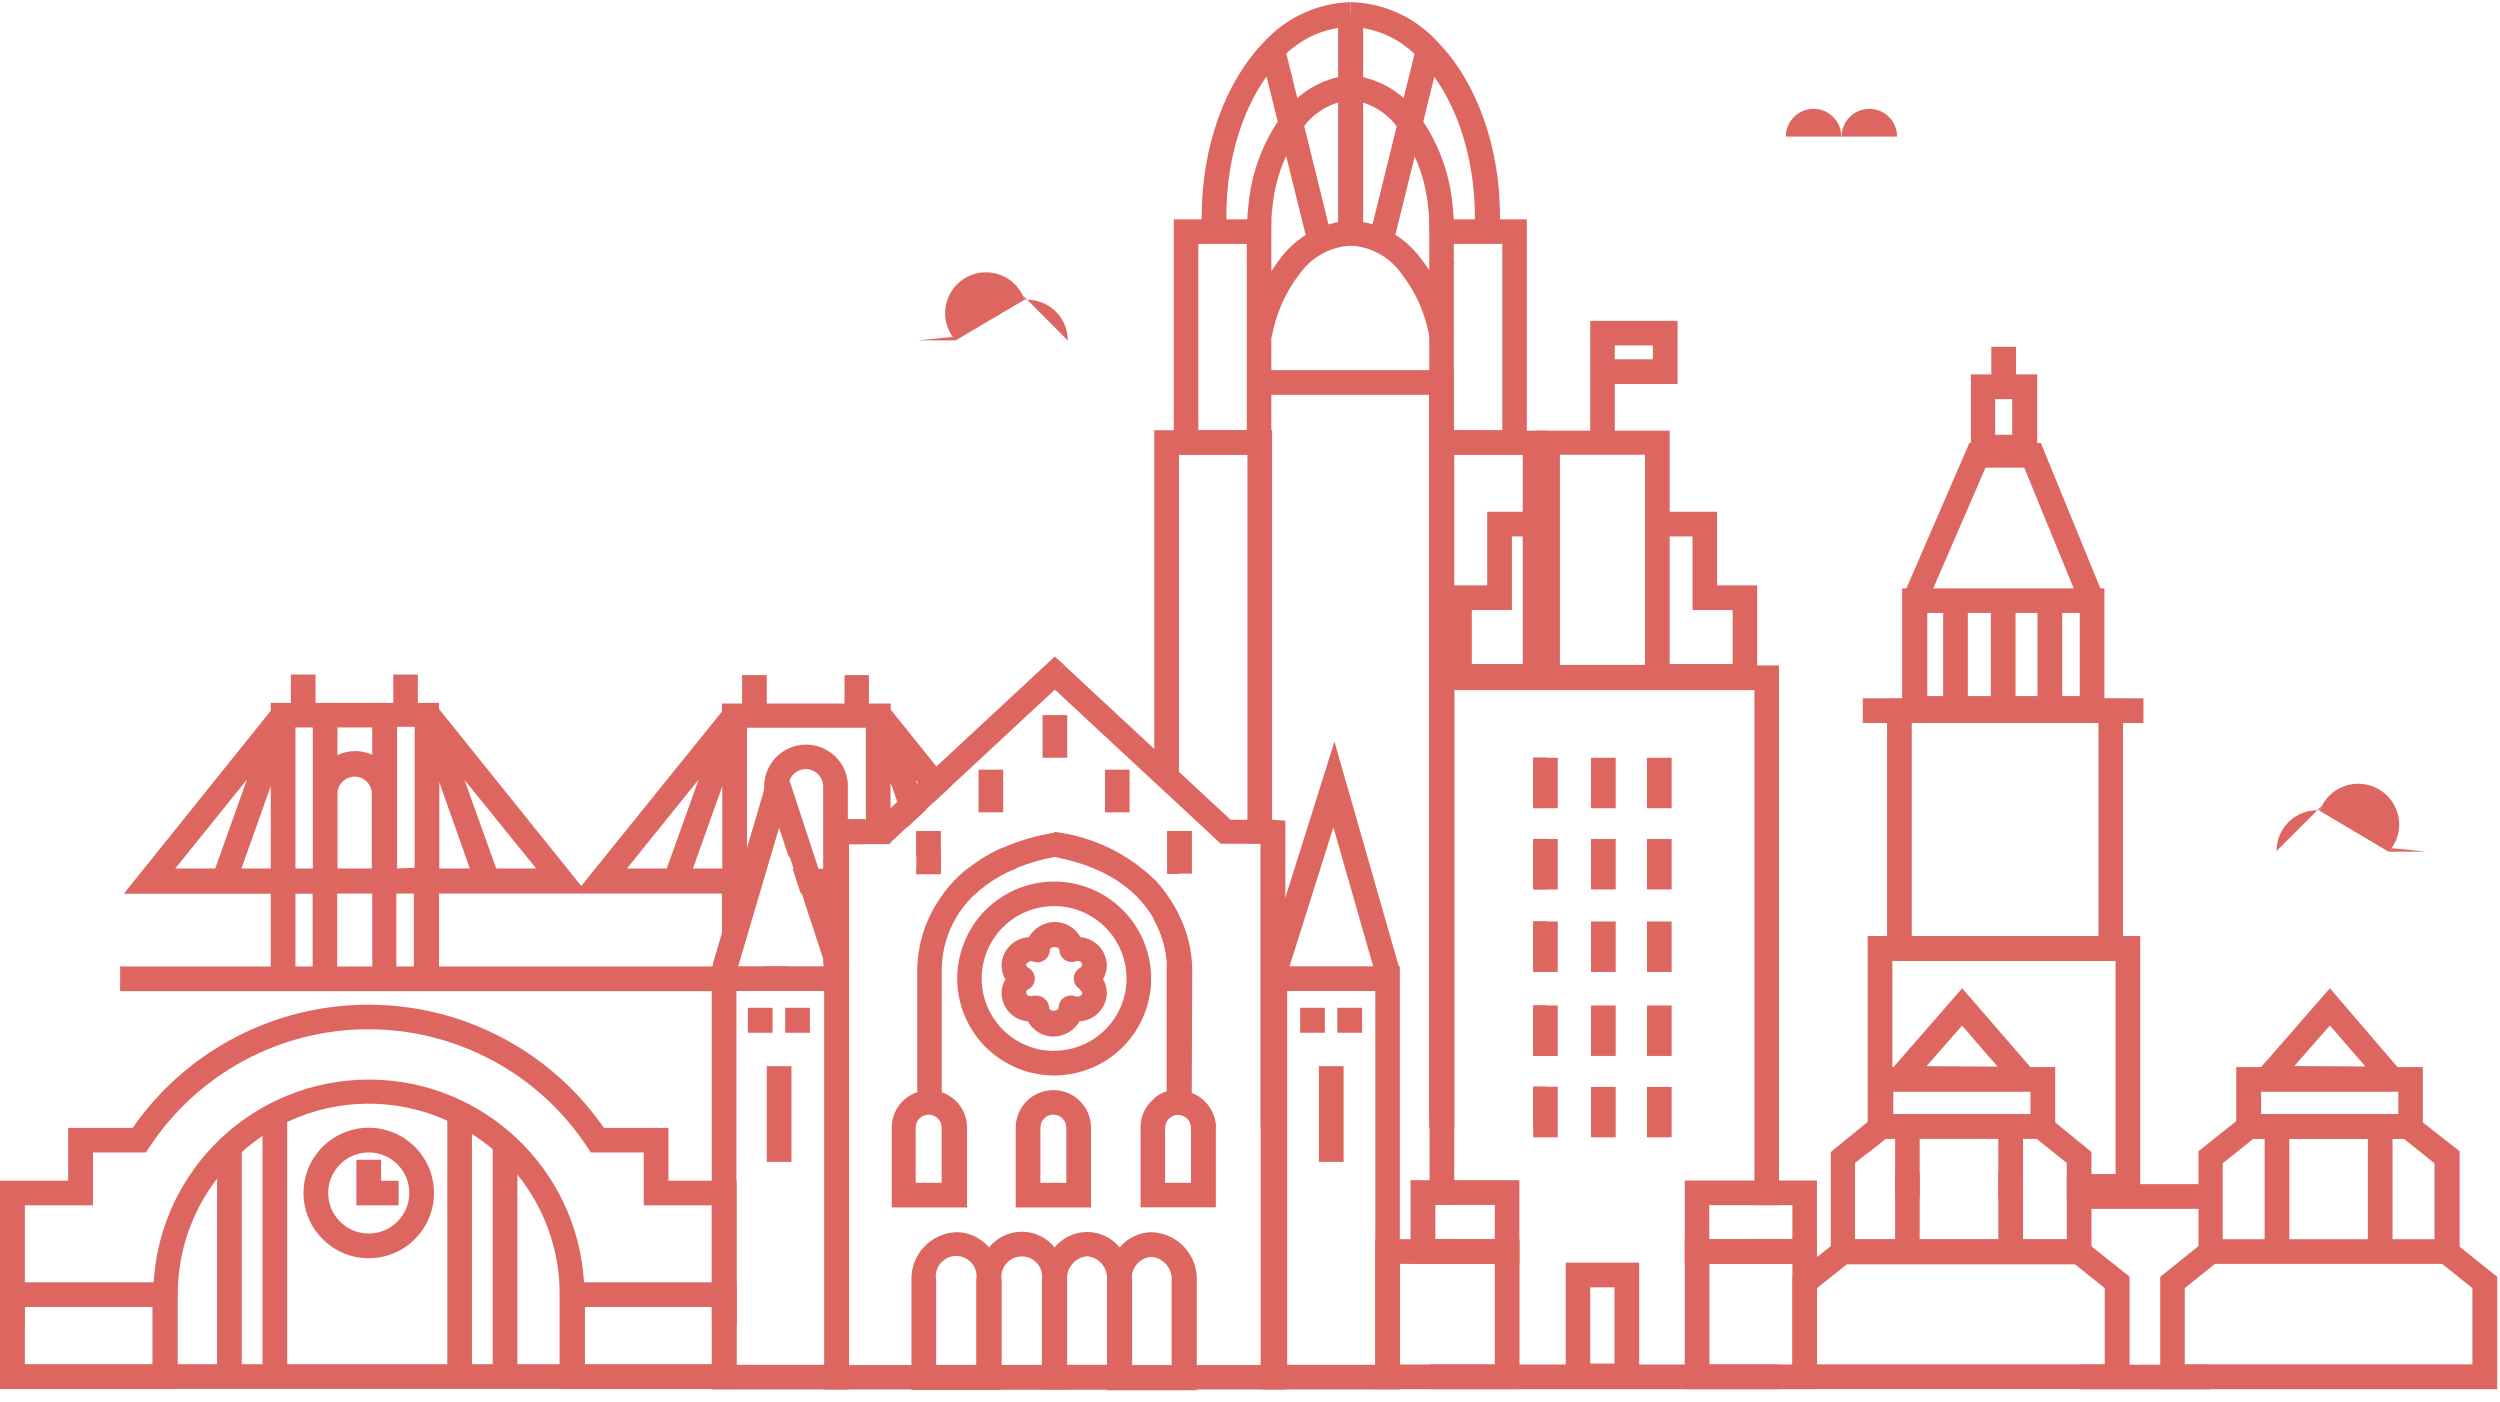 <svg width="164" height="92" viewBox="0 0 164 92" xmlns="http://www.w3.org/2000/svg" xmlns:xlink="http://www.w3.org/1999/xlink">
    <path id="Path" fill="#dd6760" stroke="none" d="M 50.13 63.39 L 50.13 64.67 L 51.75 64.67 L 51.75 63.39 Z M 55.62 51.39 C 55.499 49.932 54.257 48.823 52.794 48.869 C 51.332 48.914 50.16 50.097 50.13 51.56 L 50.13 51.64 L 50.24 51.27 C 50.337 50.93 50.646 50.694 51 50.69 L 51 50.69 C 51.348 50.689 51.658 50.91 51.77 51.24 L 51.77 51.24 C 51.933 50.706 52.459 50.368 53.012 50.443 C 53.566 50.517 53.984 50.982 54 51.54 L 54 56.99 L 52 56.99 L 52.53 58.6 L 54 58.6 L 54 63.2 L 54.06 63.39 L 54.06 53.83 L 55.62 53.83 L 55.62 51.43 Z M 61.27 54.55 L 60.11 54.55 L 60.11 56.12 L 60.42 56.99 L 60.11 56.99 L 60.11 57.35 L 61.72 57.35 L 61.72 55.83 Z M 65.73 55.63 L 65.73 55.63 C 65.231 55.853 64.75 56.114 64.29 56.41 L 64.76 56.99 L 63.47 56.99 C 62.871 57.459 62.34 58.007 61.89 58.62 L 64 58.62 C 64.799 57.892 65.729 57.322 66.74 56.94 Z M 67.67 58.04 C 67.135 58.161 66.621 58.356 66.14 58.62 L 68.14 58.62 Z M 61.24 52.64 L 62.43 51.54 L 61.43 50.28 L 58.43 46.55 L 58.43 46.15 L 57 46.15 L 57 44.29 L 55.4 44.29 L 55.4 46.15 L 50.3 46.15 L 50.3 44.29 L 48.68 44.29 L 48.68 46.15 L 47.36 46.15 L 47.36 46.68 L 38.13 58.12 L 28.8 46.51 L 28.8 46.11 L 27.41 46.11 L 27.41 44.25 L 25.8 44.25 L 25.8 46.11 L 20.7 46.11 L 20.7 44.25 L 19.08 44.25 L 19.08 46.11 L 17.76 46.11 L 17.76 46.63 L 8.12 58.63 L 17.76 58.63 L 17.76 64.8 L 19.38 64.8 L 19.38 58.63 L 20.51 58.63 L 20.51 64.8 L 22.12 64.8 L 22.12 58.62 L 24.42 58.62 L 24.42 64.62 L 26 64.62 L 26 58.62 L 27.15 58.62 L 27.15 64.79 L 28.8 64.79 L 28.8 58.62 L 47.36 58.62 L 47.36 64.62 L 49 64.62 L 49 63.43 L 48.36 63.43 L 49 61.26 L 49 58.62 L 49.78 58.62 L 51.08 54.21 L 51.77 56.31 L 51.77 51.56 C 51.755 51.461 51.755 51.359 51.77 51.26 C 51.933 50.726 52.459 50.388 53.012 50.463 C 53.566 50.537 53.984 51.002 54 51.56 L 54 57.01 L 52 57.01 L 52.53 58.62 L 54 58.62 L 54 63.22 L 54.06 63.41 L 54.06 63.41 L 54 63.41 L 54 64.6 L 55.62 64.6 L 55.62 58.6 L 55.68 58.6 L 55.68 56.99 L 55.62 56.99 L 55.62 51.37 L 55.62 51.37 C 55.499 49.912 54.257 48.803 52.794 48.849 C 51.332 48.894 50.16 50.077 50.13 51.54 L 50.13 56.99 L 49 56.99 L 49 47.74 L 56.8 47.74 L 56.8 55.37 L 58.33 55.37 L 58.42 55.29 L 58.42 51.35 L 58.89 52.66 L 59.48 54.31 L 60.77 53.11 L 60.18 51.46 L 60.08 51.19 L 60.25 51.39 Z M 11.5 56.97 L 16.2 51.14 L 14.12 56.97 Z M 15.84 56.97 L 17.76 51.57 L 17.76 56.97 Z M 19.38 56.97 L 19.38 47.72 L 20.52 47.72 L 20.52 56.97 Z M 22.14 47.72 L 24.42 47.72 L 24.42 49.51 C 24.067 49.354 23.686 49.272 23.3 49.27 C 22.895 49.272 22.495 49.364 22.13 49.54 Z M 22.14 56.97 L 22.14 51.97 L 22.14 51.97 C 22.195 51.39 22.682 50.946 23.265 50.946 C 23.848 50.946 24.335 51.39 24.39 51.97 L 24.39 56.97 Z M 26.05 56.97 L 26.05 51.97 L 26.05 51.97 C 26.05 51.97 26.05 51.97 26.05 51.9 L 26.05 47.68 L 27.2 47.68 L 27.2 56.93 Z M 28.82 56.97 L 28.82 51.32 L 30.82 56.97 Z M 32.55 56.97 L 30.47 51.16 L 35.17 56.97 Z M 41.13 56.97 L 45.83 51.14 L 43.74 56.97 Z M 45.46 56.97 L 47.38 51.58 L 47.38 56.97 Z"/>
    <path id="path1" fill="#dd6760" stroke="none" d="M 80.45 15.2 L 78.83 15.2 L 78.83 14.2 C 78.83 9.66 80.36 5.39 82.91 2.76 C 84.369 1.152 86.42 0.206 88.59 0.14 L 88.59 1.76 L 88.59 1.76 C 86.865 1.809 85.234 2.556 84.07 3.83 C 81.8 6.16 80.45 10.01 80.45 14.14 Z"/>
    <path id="path2" fill="#dd6760" stroke="none" d="M 82.704 3.469 L 84.277 3.081 L 87.293 15.304 L 85.72 15.693 Z"/>
    <path id="path3" fill="#dd6760" stroke="none" d="M 81.71 17.27 L 81.71 17.26 L 83.33 17.26 L 81.71 17.27 Z"/>
    <path id="path4" fill="#dd6760" stroke="none" d="M 81.8 15.2 L 81.8 15.12 C 81.802 14.562 81.835 14.004 81.9 13.45 C 82.1 11.244 82.914 9.137 84.25 7.37 C 85.332 5.893 87.03 4.99 88.86 4.92 L 88.86 6.54 C 87.507 6.6 86.258 7.279 85.47 8.38 C 84.329 9.911 83.637 11.728 83.47 13.63 C 83.409 14.124 83.379 14.622 83.38 15.12 Z"/>
    <path id="path5" fill="#dd6760" stroke="none" d="M 81.71 17.27 L 81.71 17.26 L 83.33 17.26 L 81.71 17.27 Z"/>
    <path id="path6" fill="#dd6760" stroke="none" d="M 77 14.39 L 77 29.83 L 83.4 29.83 L 83.4 14.39 Z M 78.61 28.22 L 78.61 16 L 81.79 16 L 81.79 28.22 Z"/>
    <path id="path7" fill="#dd6760" stroke="none" d="M 75.72 28.22 L 75.72 51.22 L 77.34 52.72 L 77.34 29.83 L 81.83 29.83 L 81.83 55.34 L 82.64 55.34 L 82.7 55.34 L 82.7 73.98 L 83.45 73.98 L 83.45 28.22 Z M 79.62 73.22 C 79.525 72.921 79.368 72.645 79.16 72.41 L 77.34 72.41 L 77.34 60.08 C 77.113 59.596 76.842 59.134 76.53 58.7 C 76.288 58.345 76.017 58.011 75.72 57.7 L 75.72 60.38 C 76.163 61.187 76.439 62.074 76.53 62.99 C 76.545 63.193 76.545 63.397 76.53 63.6 L 76.53 71.6 L 76.53 71.6 C 76.233 71.69 75.957 71.84 75.72 72.04 L 75.72 73.98 L 76.43 73.98 L 76.43 73.98 C 76.429 73.647 76.625 73.345 76.93 73.21 C 77.151 73.104 77.409 73.104 77.63 73.21 C 77.935 73.345 78.131 73.647 78.13 73.98 L 78.13 73.98 L 79.75 73.98 L 79.75 73.98 C 79.754 73.714 79.71 73.45 79.62 73.2 Z M 76.57 54.53 L 76.57 57.33 L 77.34 57.33 L 77.34 54.53 Z"/>
    <path id="path8" fill="#dd6760" stroke="none" d="M 83.43 22.1 L 81.84 21.83 C 82.154 20.049 82.895 18.371 84 16.94 C 84.928 15.703 86.282 14.855 87.8 14.56 L 87.8 0.91 L 89.42 0.91 L 89.42 16.11 L 88.61 16.11 C 87.27 16.185 86.037 16.866 85.26 17.96 C 84.324 19.172 83.696 20.592 83.43 22.1 Z"/>
    <path id="path9" fill="#dd6760" stroke="none" d="M 98.36 15.2 L 96.75 15.2 L 96.75 14.2 C 96.75 10.07 95.39 6.2 93.13 3.89 C 91.97 2.591 90.33 1.822 88.59 1.76 L 88.59 0.14 C 90.783 0.193 92.858 1.143 94.33 2.77 C 96.88 5.39 98.4 9.66 98.4 14.2 Z"/>
    <path id="path10" fill="#dd6760" stroke="none" d="M 89.894 15.305 L 92.906 3.08 L 94.479 3.468 L 91.467 15.692 Z"/>
    <path id="path11" fill="#dd6760" stroke="none" d="M 95.48 17.27 L 93.87 17.27 L 95.48 17.26 L 95.48 17.27 Z"/>
    <path id="path12" fill="#dd6760" stroke="none" d="M 93.78 15.2 C 93.784 14.679 93.754 14.157 93.69 13.64 C 93.525 11.735 92.832 9.913 91.69 8.38 C 90.912 7.288 89.679 6.611 88.34 6.54 L 88.29 4.92 L 88.29 4.92 C 90.131 4.981 91.841 5.884 92.93 7.37 C 94.271 9.139 95.089 11.249 95.29 13.46 C 95.352 14.011 95.382 14.565 95.38 15.12 Z"/>
    <path id="path13" fill="#dd6760" stroke="none" d="M 95.48 17.27 L 93.87 17.27 L 95.48 17.26 L 95.48 17.27 Z"/>
    <path id="path14" fill="#dd6760" stroke="none" d="M 93.76 14.39 L 93.76 29.83 L 100.16 29.83 L 100.16 14.39 Z M 95.37 28.22 L 95.37 16 L 98.55 16 L 98.55 28.22 Z"/>
    <path id="path15" fill="#dd6760" stroke="none" d="M 95.37 73.2 L 93.75 73.2 L 93.75 25.9 L 82.63 25.9 L 82.63 24.28 L 95.37 24.28 L 95.37 73.2 Z"/>
    <path id="path16" fill="#dd6760" stroke="none" d="M 93.76 29.83 L 93.76 73.18 L 93.76 73.18 L 93.76 43.65 L 95.35 43.65 L 95.35 29.83 Z M 93.76 28.21 L 93.76 73.99 L 95.4 73.99 L 95.4 72.38 L 95.4 72.38 L 95.4 29.83 L 99.89 29.83 L 99.89 45.26 L 101.51 45.26 L 101.51 28.26 Z M 100.58 71.28 L 100.58 73.99 L 101.48 73.99 L 101.48 71.28 Z M 100.58 65.95 L 100.58 69.26 L 101.48 69.26 L 101.48 65.95 Z M 100.58 60.44 L 100.58 63.75 L 101.48 63.75 L 101.48 60.44 Z M 100.58 55.03 L 100.58 58.34 L 101.48 58.34 L 101.48 55.03 Z M 100.58 49.7 L 100.58 53.01 L 101.48 53.01 L 101.48 49.7 Z"/>
    <path id="path17" fill="#dd6760" stroke="none" d="M 93.77 22.1 C 93.508 20.591 92.88 19.169 91.94 17.96 C 91.168 16.865 89.938 16.183 88.6 16.11 L 87.79 16.11 L 87.79 0.91 L 89.4 0.91 L 89.4 14.56 C 90.918 14.855 92.272 15.703 93.2 16.94 C 94.305 18.37 95.044 20.049 95.35 21.83 Z"/>
    <path id="path18" fill="#dd6760" stroke="none" d="M 152.17 53.19 C 152.612 51.965 153.868 51.233 155.152 51.452 C 156.436 51.671 157.379 52.778 157.39 54.08 C 157.392 54.744 157.142 55.384 156.69 55.87"/>
    <path id="path19" fill="#dd6760" stroke="none" d="M 149.34 55.83 C 149.337 55.118 149.619 54.435 150.122 53.932 C 150.625 53.429 151.308 53.147 152.02 53.15 L 152.17 53.15 L 152.29 52.88"/>
    <path id="path20" fill="#dd6760" stroke="none" d="M 159.18 55.87 L 156.69 55.87 L 156.88 55.64"/>
    <path id="path21" fill="#dd6760" stroke="none" d="M 150.15 55.87 L 147.54 55.87"/>
    <path id="path22" fill="#dd6760" stroke="none" d="M 62.69 22.33 C 62.24 21.843 61.993 21.203 62 20.54 C 62.002 19.234 62.946 18.119 64.234 17.901 C 65.522 17.684 66.779 18.427 67.21 19.66"/>
    <path id="path23" fill="#dd6760" stroke="none" d="M 67.1 19.38 L 67.21 19.66 L 67.36 19.66 C 68.073 19.657 68.757 19.939 69.262 20.441 C 69.766 20.944 70.05 21.627 70.05 22.34"/>
    <path id="path24" fill="#dd6760" stroke="none" d="M 62.5 22.1 L 62.69 22.33 L 60.2 22.33"/>
    <path id="path25" fill="#dd6760" stroke="none" d="M 71.84 22.33 L 69.24 22.33"/>
    <path id="path26" fill="#dd6760" stroke="none" d="M 117.15 8.96 C 117.15 7.955 117.965 7.14 118.97 7.14 C 119.975 7.14 120.79 7.955 120.79 8.96"/>
    <path id="path27" fill="#dd6760" stroke="none" d="M 120.81 8.96 C 120.81 7.955 121.625 7.14 122.63 7.14 C 123.635 7.14 124.45 7.955 124.45 8.96"/>
    <path id="path28" fill="#dd6760" stroke="none" d="M 123.79 45.83 L 123.79 63.04 L 139.27 63.04 L 139.27 45.83 Z M 137.66 61.42 L 125.41 61.42 L 125.41 47.42 L 137.66 47.42 Z"/>
    <path id="path29" fill="#dd6760" stroke="none" d="M 124.32 76.99 L 124.32 78.61 L 125.93 78.61 L 125.93 76.99 Z M 122.52 61.4 L 122.52 75.65 L 123.33 75 L 123.69 74.71 L 124.14 74.71 L 124.14 63.02 L 138.78 63.02 L 138.78 77.02 L 135.58 77.02 L 135.58 78.64 L 140.4 78.64 L 140.4 61.4 Z M 131.09 76.99 L 131.09 78.61 L 132.71 78.61 L 132.71 76.99 Z"/>
    <path id="path30" fill="#dd6760" stroke="none" d="M 129.09 45.66 L 129.09 45.83 L 130.6 45.83 L 130.6 45.68 Z M 129.09 45.66 L 129.09 45.83 L 130.6 45.83 L 130.6 45.68 Z M 124.78 38.6 L 124.78 47.28 L 138.05 47.28 L 138.05 38.6 Z M 136.43 40.21 L 136.43 45.66 L 126.43 45.66 L 126.43 40.21 Z M 129.09 45.66 L 129.09 45.83 L 130.6 45.83 L 130.6 45.68 Z"/>
    <path id="path31" fill="#dd6760" stroke="none" d="M 122.2 45.81 L 140.61 45.81 L 140.61 47.43 L 122.2 47.43 Z"/>
    <path id="path32" fill="#dd6760" stroke="none" d="M 130.63 22.75 L 132.25 22.75 L 132.25 25.37 L 130.63 25.37 Z"/>
    <path id="path33" fill="#dd6760" stroke="none" d="M 127.46 49.15 L 127.46 51.59"/>
    <path id="path34" fill="#dd6760" stroke="none" d="M 130.17 49.15 L 130.17 51.59"/>
    <path id="path35" fill="#dd6760" stroke="none" d="M 127.46 53.09 L 127.46 55.54"/>
    <path id="path36" fill="#dd6760" stroke="none" d="M 130.17 53.09 L 130.17 55.54"/>
    <path id="path37" fill="#dd6760" stroke="none" d="M 127.46 57.09 L 127.46 59.53"/>
    <path id="path38" fill="#dd6760" stroke="none" d="M 130.17 57.09 L 130.17 59.53"/>
    <path id="path39" fill="#dd6760" stroke="none" d="M 132.78 49.15 L 132.78 51.59"/>
    <path id="path40" fill="#dd6760" stroke="none" d="M 135.49 49.15 L 135.49 51.59"/>
    <path id="path41" fill="#dd6760" stroke="none" d="M 132.78 53.09 L 132.78 55.54"/>
    <path id="path42" fill="#dd6760" stroke="none" d="M 135.49 53.09 L 135.49 55.54"/>
    <path id="path43" fill="#dd6760" stroke="none" d="M 132.78 57.09 L 132.78 59.53"/>
    <path id="path44" fill="#dd6760" stroke="none" d="M 135.49 57.09 L 135.49 59.53"/>
    <path id="path45" fill="#dd6760" stroke="none" d="M 126.33 39.73 L 124.85 39.08 L 129.19 29.06 L 133.88 29.06 L 137.99 39.1 L 136.49 39.71 L 132.79 30.68 L 130.25 30.68 L 126.33 39.73 Z"/>
    <path id="path46" fill="#dd6760" stroke="none" d="M 129.29 24.56 L 129.29 30.14 L 133.64 30.14 L 133.64 24.56 Z M 132 26.18 L 132 28.52 L 130.88 28.52 L 130.88 26.18 Z"/>
    <path id="path47" fill="#dd6760" stroke="none" d="M 127.47 39.41 L 129.09 39.41 L 129.09 46.48 L 127.47 46.48 Z"/>
    <path id="path48" fill="#dd6760" stroke="none" d="M 133.66 39.41 L 135.28 39.41 L 135.28 46.48 L 133.66 46.48 Z"/>
    <path id="path49" fill="#dd6760" stroke="none" d="M 130.6 39.41 L 132.22 39.41 L 132.22 46.48 L 130.6 46.48 Z"/>
    <path id="path50" fill="#dd6760" stroke="none" d="M 46.69 63.39 L 46.69 91.15 L 55.69 91.15 L 55.69 63.39 Z M 54.08 89.53 L 48.31 89.53 L 48.31 65.01 L 54.08 65.01 Z"/>
    <path id="path51" fill="#dd6760" stroke="none" d="M 55.7 63.17 L 55.7 63.43 C 55.691 63.499 55.67 63.567 55.64 63.63 C 55.548 63.835 55.374 63.991 55.16 64.06 C 54.743 64.192 54.298 63.965 54.16 63.55 L 54.16 63.39 L 54.16 63.39 L 54.1 63.2 L 52.59 58.6 L 52.06 56.99 L 51.83 56.29 L 51.14 54.19 L 49.84 58.6 L 49.06 61.24 L 48.42 63.41 L 48.36 63.61 C 48.333 63.688 48.296 63.762 48.25 63.83 C 48.099 64.053 47.849 64.187 47.58 64.19 C 47.534 64.199 47.486 64.199 47.44 64.19 L 47.35 64.19 C 47.02 64.09 46.789 63.794 46.77 63.45 L 46.77 63.45 C 46.756 63.367 46.756 63.283 46.77 63.2 L 47.4 61.06 L 49.02 55.57 L 50.17 51.66 L 50.28 51.29 C 50.377 50.95 50.686 50.714 51.04 50.71 L 51.04 50.71 C 51.388 50.709 51.698 50.93 51.81 51.26 L 51.81 51.26 L 53.7 57.01 L 54.1 58.23 L 55.66 62.99 L 55.66 63.08 C 55.675 63.109 55.689 63.139 55.7 63.17 Z"/>
    <path id="path52" fill="#dd6760" stroke="none" d="M 55.64 56.97 L 55.64 53.75 L 54.08 53.75 L 54.08 63.36 L 55.63 63.36 L 55.63 62.92 L 55.63 63.01 C 55.634 63.053 55.634 63.097 55.63 63.14 L 55.63 56.94 Z M 55.64 58.58 L 55.64 62.95 L 55.64 63.04 C 55.644 63.083 55.644 63.127 55.64 63.17 L 55.64 58.58 Z M 55.64 58.58 L 55.64 62.95 L 55.64 63.04 C 55.644 63.083 55.644 63.127 55.64 63.17 L 55.64 58.58 Z M 60.23 51.34 L 60.16 51.41 L 60.75 53.06 L 61.24 52.6 Z M 58.87 52.61 L 58.4 53.04 L 58.4 55.24 L 59.46 54.24 Z M 55.64 53.75 L 54.08 53.75 L 54.08 63.36 L 55.69 63.36 L 55.69 55.36 L 56.77 55.36 L 56.77 53.73 Z M 60.23 51.34 L 60.16 51.41 L 60.75 53.06 L 61.24 52.6 Z M 58.87 52.61 L 58.4 53.04 L 58.4 55.24 L 59.46 54.24 Z M 55.64 53.75 L 54.08 53.75 L 54.08 63.36 L 55.69 63.36 L 55.69 55.36 L 56.77 55.36 L 56.77 53.73 Z M 60.23 51.34 L 60.16 51.41 L 60.75 53.06 L 61.24 52.6 Z M 58.87 52.61 L 58.4 53.04 L 58.4 55.24 L 59.46 54.24 Z M 55.64 53.75 L 54.08 53.75 L 54.08 63.36 L 55.69 63.36 L 55.69 55.36 L 56.77 55.36 L 56.77 53.73 Z M 60.23 51.34 L 60.16 51.41 L 60.75 53.06 L 61.24 52.6 Z M 58.87 52.61 L 58.4 53.04 L 58.4 55.24 L 59.46 54.24 Z M 55.64 53.75 L 54.08 53.75 L 54.08 63.36 L 55.69 63.36 L 55.69 55.36 L 56.77 55.36 L 56.77 53.73 Z M 60.23 51.34 L 60.16 51.41 L 60.75 53.06 L 61.24 52.6 Z M 58.87 52.61 L 58.4 53.04 L 58.4 55.24 L 59.46 54.24 Z M 55.64 53.75 L 54.08 53.75 L 54.08 63.36 L 55.69 63.36 L 55.69 55.36 L 56.77 55.36 L 56.77 53.73 Z M 60.23 51.34 L 60.16 51.41 L 60.75 53.06 L 61.24 52.6 Z M 58.87 52.61 L 58.4 53.04 L 58.4 55.24 L 59.46 54.24 Z M 55.64 53.75 L 54.08 53.75 L 54.08 63.36 L 55.69 63.36 L 55.69 55.36 L 56.77 55.36 L 56.77 53.73 Z M 60.23 51.34 L 60.16 51.41 L 60.75 53.06 L 61.24 52.6 Z M 58.87 52.61 L 58.4 53.04 L 58.4 55.24 L 59.46 54.24 Z M 55.64 53.75 L 54.08 53.75 L 54.08 63.36 L 55.69 63.36 L 55.69 55.36 L 56.77 55.36 L 56.77 53.73 Z M 60.23 51.34 L 60.16 51.41 L 60.75 53.06 L 61.24 52.6 Z M 58.4 53.04 L 58.4 55.24 L 59.46 54.24 L 58.87 52.59 Z M 54.08 53.78 L 54.08 63.39 L 55.69 63.39 L 55.69 55.39 L 56.77 55.39 L 56.77 53.73 L 55.63 53.73 Z M 83.45 53.78 L 81.83 53.78 L 80.73 53.78 L 77.34 50.63 L 75.72 49.13 L 69.79 43.62 L 69.25 44.21 L 69.79 43.6 L 69.19 43.07 L 61.41 50.3 L 60.23 51.4 L 60.16 51.47 L 58.87 52.67 L 58.4 53.1 L 57.67 53.78 L 56.78 53.78 L 55.64 53.78 L 54.08 53.78 L 54.08 91.15 L 84.32 91.15 L 84.32 53.83 Z M 82.7 89.55 L 55.7 89.55 L 55.7 55.37 L 56.78 55.37 L 58.31 55.37 L 58.4 55.29 L 59.46 54.29 L 60.75 53.09 L 61.24 52.63 L 62.43 51.53 L 69.2 45.24 L 75.72 51.3 L 77.34 52.8 L 80.08 55.35 L 81.83 55.35 L 82.64 55.35 L 82.7 55.35 Z M 55.64 53.77 L 54.08 53.77 L 54.08 63.38 L 55.69 63.38 L 55.69 55.38 L 56.77 55.38 L 56.77 53.73 Z M 58.87 52.63 L 58.4 53.06 L 58.4 55.26 L 59.46 54.26 Z M 60.23 51.36 L 60.16 51.43 L 60.75 53.08 L 61.24 52.62 Z M 55.64 53.77 L 54.08 53.77 L 54.08 63.38 L 55.69 63.38 L 55.69 55.38 L 56.77 55.38 L 56.77 53.73 Z M 58.87 52.63 L 58.4 53.06 L 58.4 55.26 L 59.46 54.26 Z M 60.23 51.36 L 60.16 51.43 L 60.75 53.08 L 61.24 52.62 Z M 55.64 53.77 L 54.08 53.77 L 54.08 63.38 L 55.69 63.38 L 55.69 55.38 L 56.77 55.38 L 56.77 53.73 Z M 58.87 52.63 L 58.4 53.06 L 58.4 55.26 L 59.46 54.26 Z M 60.23 51.36 L 60.16 51.43 L 60.75 53.08 L 61.24 52.62 Z M 55.64 53.77 L 54.08 53.77 L 54.08 63.38 L 55.69 63.38 L 55.69 55.38 L 56.77 55.38 L 56.77 53.73 Z M 58.87 52.63 L 58.4 53.06 L 58.4 55.26 L 59.46 54.26 Z M 60.23 51.36 L 60.16 51.43 L 60.75 53.08 L 61.24 52.62 Z M 55.64 53.77 L 54.08 53.77 L 54.08 63.38 L 55.69 63.38 L 55.69 55.38 L 56.77 55.38 L 56.77 53.73 Z M 58.87 52.63 L 58.4 53.06 L 58.4 55.26 L 59.46 54.26 Z M 60.23 51.36 L 60.16 51.43 L 60.75 53.08 L 61.24 52.62 Z M 55.64 53.77 L 54.08 53.77 L 54.08 63.38 L 55.69 63.38 L 55.69 55.38 L 56.77 55.38 L 56.77 53.73 Z M 58.87 52.63 L 58.4 53.06 L 58.4 55.26 L 59.46 54.26 Z M 60.23 51.36 L 60.16 51.43 L 60.75 53.08 L 61.24 52.62 Z M 55.64 53.77 L 54.08 53.77 L 54.08 63.38 L 55.69 63.38 L 55.69 55.38 L 56.77 55.38 L 56.77 53.73 Z M 58.87 52.63 L 58.4 53.06 L 58.4 55.26 L 59.46 54.26 Z M 60.23 51.36 L 60.16 51.43 L 60.75 53.08 L 61.24 52.62 Z M 55.64 53.77 L 54.08 53.77 L 54.08 63.38 L 55.69 63.38 L 55.69 55.38 L 56.77 55.38 L 56.77 53.73 Z M 58.87 52.63 L 58.4 53.06 L 58.4 55.26 L 59.46 54.26 Z M 60.23 51.36 L 60.16 51.43 L 60.75 53.08 L 61.24 52.62 Z M 55.64 58.6 L 55.64 62.97 L 55.64 63.06 C 55.644 63.103 55.644 63.147 55.64 63.19 L 55.64 58.6 Z M 55.64 58.6 L 55.64 62.97 L 55.64 63.06 C 55.644 63.103 55.644 63.147 55.64 63.19 L 55.64 58.6 Z M 55.64 56.99 L 55.64 53.77 L 54.08 53.77 L 54.08 63.38 L 55.63 63.38 L 55.63 62.94 L 55.63 63.03 C 55.634 63.073 55.634 63.117 55.63 63.16 L 55.63 56.96 Z"/>
    <path id="path53" fill="#dd6760" stroke="none" d="M 82.83 63.39 L 82.83 91.15 L 91.83 91.15 L 91.83 63.39 Z M 90.22 89.53 L 84.44 89.53 L 84.44 65.01 L 90.22 65.01 Z"/>
    <path id="path54" fill="#dd6760" stroke="none" d="M 84.39 64.04 L 82.85 63.56 L 87.54 48.65 L 91.8 63.53 L 90.25 63.98 L 87.47 54.27 L 84.39 64.04 Z"/>
    <path id="path55" fill="#dd6760" stroke="none" d="M 69.15 57.83 C 68.651 57.829 68.154 57.889 67.67 58.01 C 67.135 58.131 66.621 58.326 66.14 58.59 C 63.313 60.112 62.063 63.503 63.228 66.496 C 64.392 69.488 67.604 71.144 70.717 70.355 C 73.83 69.567 75.866 66.582 75.465 63.396 C 75.064 60.21 72.351 57.822 69.14 57.83 Z M 69.15 68.94 C 66.527 68.94 64.4 66.813 64.4 64.19 C 64.4 61.567 66.527 59.44 69.15 59.44 C 71.773 59.44 73.9 61.567 73.9 64.19 C 73.894 66.809 71.769 68.93 69.15 68.93 Z"/>
    <path id="path56" fill="#dd6760" stroke="none" d="M 72.61 63.33 C 72.593 62.361 71.846 61.562 70.88 61.48 C 70.539 60.86 69.887 60.477 69.18 60.48 C 68.481 60.495 67.84 60.874 67.49 61.48 C 66.499 61.537 65.719 62.348 65.7 63.34 C 65.702 63.66 65.789 63.974 65.95 64.25 C 65.788 64.522 65.701 64.833 65.7 65.15 C 65.717 66.119 66.464 66.918 67.43 67 C 67.767 67.623 68.422 68.008 69.13 68 C 69.829 67.985 70.47 67.606 70.82 67 C 71.811 66.943 72.591 66.132 72.61 65.14 C 72.609 64.823 72.522 64.512 72.36 64.24 C 72.521 63.964 72.608 63.65 72.61 63.33 Z M 70.85 64.94 C 70.928 64.978 70.981 65.054 70.99 65.14 C 70.99 65.31 70.75 65.44 70.54 65.36 C 70.295 65.265 70.019 65.295 69.8 65.44 C 69.58 65.593 69.446 65.842 69.44 66.11 C 69.44 66.37 68.82 66.37 68.82 66.11 C 68.813 65.853 68.683 65.615 68.47 65.47 C 68.337 65.372 68.175 65.319 68.01 65.32 C 67.924 65.305 67.836 65.305 67.75 65.32 C 67.48 65.41 67.32 65.26 67.32 65.1 C 67.32 64.94 67.43 64.92 67.46 64.9 C 67.72 64.761 67.882 64.49 67.882 64.195 C 67.882 63.9 67.72 63.629 67.46 63.49 C 67.46 63.49 67.32 63.4 67.32 63.29 C 67.32 63.18 67.57 62.99 67.77 63.07 C 68.014 63.17 68.293 63.14 68.51 62.99 C 68.733 62.839 68.867 62.589 68.87 62.32 C 68.87 62.06 69.49 62.06 69.49 62.32 C 69.5 62.576 69.629 62.813 69.839 62.961 C 70.049 63.108 70.316 63.148 70.56 63.07 C 70.84 62.98 70.99 63.13 70.99 63.29 C 70.981 63.376 70.928 63.452 70.85 63.49 C 70.596 63.634 70.439 63.903 70.439 64.195 C 70.439 64.487 70.596 64.756 70.85 64.9 Z"/>
    <path id="path57" fill="#dd6760" stroke="none" d="M 49.06 66.11 L 50.68 66.11 L 50.68 67.75 L 49.06 67.75 Z"/>
    <path id="path58" fill="#dd6760" stroke="none" d="M 51.51 66.11 L 53.13 66.11 L 53.13 67.75 L 51.51 67.75 Z"/>
    <path id="path59" fill="#dd6760" stroke="none" d="M 60.11 54.51 L 61.72 54.51 L 61.72 57.31 L 60.11 57.31 Z"/>
    <path id="path60" fill="#dd6760" stroke="none" d="M 64.19 50.49 L 65.81 50.49 L 65.81 53.29 L 64.19 53.29 Z"/>
    <path id="path61" fill="#dd6760" stroke="none" d="M 68.39 46.91 L 70.01 46.91 L 70.01 49.71 L 68.39 49.71 Z"/>
    <path id="path62" fill="#dd6760" stroke="none" d="M 76.57 54.51 L 78.19 54.51 L 78.19 57.31 L 76.57 57.31 Z"/>
    <path id="path63" fill="#dd6760" stroke="none" d="M 72.49 50.49 L 74.1 50.49 L 74.1 53.29 L 72.49 53.29 Z"/>
    <path id="path64" fill="#dd6760" stroke="none" d="M 85.29 66.11 L 86.91 66.11 L 86.91 67.75 L 85.29 67.75 Z"/>
    <path id="path65" fill="#dd6760" stroke="none" d="M 87.73 66.11 L 89.35 66.11 L 89.35 67.75 L 87.73 67.75 Z"/>
    <path id="path66" fill="#dd6760" stroke="none" d="M 61.77 71.65 C 61.513 71.557 61.243 71.51 60.97 71.51 C 60.694 71.51 60.42 71.557 60.16 71.65 C 59.165 71.986 58.497 72.92 58.5 73.97 L 58.5 79.21 L 63.44 79.21 L 63.44 73.97 C 63.439 72.918 62.767 71.985 61.77 71.65 Z M 61.77 77.59 L 60.07 77.59 L 60.07 73.97 C 60.07 73.501 60.451 73.12 60.92 73.12 C 61.389 73.12 61.77 73.501 61.77 73.97 Z"/>
    <path id="path67" fill="#dd6760" stroke="none" d="M 64.88 81.83 C 64.343 81.194 63.552 80.828 62.72 80.83 C 61.032 80.906 59.722 82.331 59.79 84.02 L 59.79 91.19 L 65.66 91.19 L 65.66 84.02 C 65.671 83.22 65.394 82.443 64.88 81.83 Z M 61.41 89.54 L 61.41 83.99 C 61.306 83.459 61.531 82.918 61.982 82.617 C 62.432 82.317 63.018 82.317 63.468 82.617 C 63.919 82.918 64.144 83.459 64.04 83.99 L 64.04 89.54 Z"/>
    <path id="path68" fill="#dd6760" stroke="none" d="M 69.18 81.83 C 68.656 81.179 67.866 80.801 67.03 80.801 C 66.194 80.801 65.404 81.179 64.88 81.83 C 64.373 82.435 64.097 83.2 64.1 83.99 L 64.1 91.16 L 70 91.16 L 70 83.99 C 69.992 83.195 69.702 82.43 69.18 81.83 Z M 65.71 89.54 L 65.71 83.99 C 65.618 83.464 65.848 82.933 66.294 82.639 C 66.741 82.346 67.319 82.346 67.766 82.639 C 68.212 82.933 68.442 83.464 68.35 83.99 L 68.35 89.54 Z"/>
    <path id="path69" fill="#dd6760" stroke="none" d="M 74.26 83.83 C 74.226 83.091 73.94 82.385 73.45 81.83 C 72.926 81.19 72.142 80.819 71.315 80.819 C 70.488 80.819 69.704 81.19 69.18 81.83 C 68.673 82.435 68.397 83.2 68.4 83.99 L 68.4 91.16 L 74.27 91.16 L 74.27 83.99 C 74.27 83.937 74.267 83.883 74.26 83.83 Z M 70 89.53 L 70 83.98 C 69.936 83.184 70.525 82.484 71.32 82.41 C 72.062 82.478 72.628 83.105 72.62 83.85 C 72.625 83.893 72.625 83.937 72.62 83.98 L 72.62 89.53 Z"/>
    <path id="path70" fill="#dd6760" stroke="none" d="M 75.56 80.83 C 74.744 80.839 73.973 81.204 73.45 81.83 C 72.944 82.403 72.657 83.136 72.64 83.9 C 72.635 83.943 72.635 83.987 72.64 84.03 L 72.64 91.2 L 78.51 91.2 L 78.51 84.03 C 78.578 82.332 77.258 80.9 75.56 80.83 Z M 74.24 89.57 L 74.24 84.02 C 74.23 83.957 74.23 83.893 74.24 83.83 C 74.249 83.102 74.814 82.502 75.54 82.45 C 76.335 82.524 76.924 83.224 76.86 84.02 L 76.86 89.57 Z"/>
    <path id="path71" fill="#dd6760" stroke="none" d="M 69.1 71.51 C 67.74 71.51 66.636 72.61 66.63 73.97 L 66.63 79.21 L 71.57 79.21 L 71.57 73.97 C 71.564 72.61 70.46 71.51 69.1 71.51 Z M 69.95 77.59 L 68.25 77.59 L 68.25 73.97 C 68.25 73.501 68.631 73.12 69.1 73.12 C 69.569 73.12 69.95 73.501 69.95 73.97 Z"/>
    <path id="path72" fill="#dd6760" stroke="none" d="M 79.62 73.2 C 79.525 72.901 79.368 72.625 79.16 72.39 C 78.893 72.074 78.548 71.833 78.16 71.69 C 77.894 71.579 77.609 71.518 77.32 71.51 L 77.26 71.51 C 77.016 71.511 76.773 71.548 76.54 71.62 L 76.54 71.62 C 76.243 71.71 75.967 71.86 75.73 72.06 C 75.15 72.519 74.814 73.22 74.82 73.96 L 74.82 79.2 L 79.76 79.2 L 79.76 73.96 C 79.759 73.7 79.711 73.443 79.62 73.2 Z M 78.13 77.59 L 76.43 77.59 L 76.43 73.97 C 76.429 73.637 76.625 73.335 76.93 73.2 C 77.151 73.094 77.409 73.094 77.63 73.2 C 77.935 73.335 78.131 73.637 78.13 73.97 Z"/>
    <path id="path73" fill="#dd6760" stroke="none" d="M 69.48 56.16 L 69.17 56.22 L 69.17 56.22 C 68.356 56.369 67.559 56.596 66.79 56.9 C 65.779 57.282 64.849 57.852 64.05 58.58 C 62.624 59.853 61.8 61.668 61.78 63.58 L 61.78 71.92 L 60.17 71.92 L 60.17 63.62 C 60.195 61.812 60.798 60.06 61.89 58.62 C 62.34 58.007 62.871 57.459 63.47 56.99 C 63.73 56.778 64.004 56.585 64.29 56.41 C 64.75 56.114 65.231 55.853 65.73 55.63 L 65.73 55.63 C 66.817 55.156 67.959 54.821 69.13 54.63 L 69.21 54.63 L 69.21 54.63 Z"/>
    <path id="path74" fill="#dd6760" stroke="none" d="M 78.18 71.69 L 78.18 71.92 L 76.56 71.92 L 76.56 63.62 C 76.575 63.417 76.575 63.213 76.56 63.01 C 76.469 62.094 76.193 61.207 75.75 60.4 C 74.86 58.75 73.01 56.95 69.2 56.22 L 69.2 56.22 L 68.89 56.16 L 69.17 54.58 L 69.17 54.58 L 69.25 54.58 C 71.701 54.898 73.985 56 75.76 57.72 C 76.057 58.031 76.328 58.365 76.57 58.72 C 76.882 59.154 77.153 59.616 77.38 60.1 C 77.926 61.214 78.21 62.439 78.21 63.68 Z"/>
    <path id="path75" fill="#dd6760" stroke="none" d="M 50.3 69.94 L 51.92 69.94 L 51.92 76.22 L 50.3 76.22 Z"/>
    <path id="path76" fill="#dd6760" stroke="none" d="M 86.52 69.94 L 88.14 69.94 L 88.14 76.22 L 86.52 76.22 Z"/>
    <path id="path77" fill="#dd6760" stroke="none" d="M 48.32 86.91 L 46.7 86.91 L 46.7 79.07 L 42.23 79.07 L 42.23 75.6 L 38.76 75.6 L 38.52 75.24 C 35.326 70.401 29.908 67.499 24.11 67.52 L 24.11 65.91 C 30.296 65.883 36.097 68.906 39.62 73.99 L 43.85 73.99 L 43.85 77.45 L 48.32 77.45 Z"/>
    <path id="path78" fill="#dd6760" stroke="none" d="M 1.63 86.91 L 0 86.91 L 0 77.45 L 4.47 77.45 L 4.47 73.99 L 8.7 73.99 C 12.228 68.907 18.032 65.885 24.22 65.91 L 24.22 67.52 C 18.422 67.499 13.004 70.401 9.81 75.24 L 9.57 75.6 L 6.1 75.6 L 6.1 79.07 L 1.63 79.07 Z"/>
    <path id="path79" fill="#dd6760" stroke="none" d="M 38.31 84.12 C 37.865 76.65 31.678 70.82 24.195 70.82 C 16.712 70.82 10.525 76.65 10.08 84.12 C 10.08 84.393 10.08 84.663 10.08 84.93 L 10.08 91.11 L 38.37 91.11 L 38.37 84.93 C 38.35 84.663 38.33 84.393 38.31 84.12 Z M 36.72 89.49 L 11.66 89.49 L 11.66 84.93 C 11.65 81.354 13.18 77.947 15.86 75.58 C 16.287 75.194 16.741 74.84 17.22 74.52 C 17.737 74.174 18.278 73.867 18.84 73.6 C 22.161 72.029 26.005 72 29.35 73.52 C 29.908 73.768 30.447 74.059 30.96 74.39 C 31.436 74.692 31.89 75.026 32.32 75.39 C 32.909 75.893 33.452 76.448 33.94 77.05 C 35.739 79.279 36.72 82.056 36.72 84.92 Z"/>
    <path id="path80" fill="#dd6760" stroke="none" d="M 36.72 84.12 L 36.72 91.12 L 48.32 91.12 L 48.32 84.12 Z M 46.72 89.49 L 38.35 89.49 L 38.35 85.74 L 46.72 85.74 Z"/>
    <path id="path81" fill="#dd6760" stroke="none" d="M 24.19 73.98 C 21.826 73.98 19.91 75.896 19.91 78.26 C 19.91 80.624 21.826 82.54 24.19 82.54 C 26.554 82.54 28.47 80.624 28.47 78.26 C 28.47 75.896 26.554 73.98 24.19 73.98 Z M 24.19 80.92 C 22.721 80.92 21.53 79.729 21.53 78.26 C 21.53 76.791 22.721 75.6 24.19 75.6 C 25.659 75.6 26.85 76.791 26.85 78.26 C 26.845 79.727 25.657 80.915 24.19 80.92 Z"/>
    <path id="path82" fill="#dd6760" stroke="none" d="M 0 84.12 L 0 91.12 L 11.6 91.12 L 11.6 84.12 Z M 10 89.49 L 1.63 89.49 L 1.63 85.74 L 10 85.74 Z"/>
    <path id="path83" fill="#dd6760" stroke="none" d="M 14.24 75.22 L 15.86 75.22 L 15.86 90.3 L 14.24 90.3 Z"/>
    <path id="path84" fill="#dd6760" stroke="none" d="M 26.15 79.07 L 23.38 79.07 L 23.38 76.08 L 25 76.08 L 25 77.46 L 26.15 77.46 L 26.15 79.07 Z"/>
    <path id="path85" fill="#dd6760" stroke="none" d="M 17.22 73.11 L 18.84 73.11 L 18.84 90.31 L 17.22 90.31 Z"/>
    <path id="path86" fill="#dd6760" stroke="none" d="M 29.34 73 L 30.96 73 L 30.96 90.3 L 29.34 90.3 Z"/>
    <path id="path87" fill="#dd6760" stroke="none" d="M 32.32 75.03 L 33.94 75.03 L 33.94 90.31 L 32.32 90.31 Z"/>
    <path id="path88" fill="#dd6760" stroke="none" d="M 158.13 70.93 L 158 70.83 L 157.29 70.02 L 152.84 64.83 L 148.34 69.99 L 147.63 70.8 L 147.51 70.94 L 146.97 71.56 L 147.51 71.56 L 156.78 71.56 L 158.78 71.56 Z M 150.51 69.93 L 152.84 67.27 L 155.17 69.96 Z"/>
    <path id="path89" fill="#dd6760" stroke="none" d="M 158.94 73.63 L 158.27 73.09 L 147.27 73.09 L 146.73 73.52 L 144.22 75.52 L 144.22 82.89 L 161.35 82.89 L 161.35 75.52 Z M 145.81 76.31 L 147.81 74.71 L 157.7 74.71 L 159.7 76.31 L 159.7 81.31 L 145.81 81.31 Z"/>
    <path id="path90" fill="#dd6760" stroke="none" d="M 161.32 81.76 L 160.76 81.31 L 144.76 81.31 L 144.2 81.76 L 141.71 83.76 L 141.71 91.13 L 163.82 91.13 L 163.82 83.76 Z M 162.19 89.5 L 143.32 89.5 L 143.32 84.5 L 145.32 82.9 L 160.19 82.9 L 162.19 84.5 Z"/>
    <path id="path91" fill="#dd6760" stroke="none" d="M 146.7 70 L 146.7 74.7 L 158.94 74.7 L 158.94 70 Z M 157.33 71.62 L 157.33 73.08 L 148.33 73.08 L 148.33 71.62 Z"/>
    <path id="path92" fill="#dd6760" stroke="none" d="M 134 70.94 L 133.89 70.81 L 133.19 70 L 128.72 64.83 L 124.22 69.99 L 124.14 70.08 L 123.51 70.8 L 123.38 70.95 L 123.38 71.01 L 122.9 71.56 L 124.19 71.56 L 132.7 71.56 L 134.7 71.56 Z M 126.38 69.94 L 128.71 67.28 L 131.04 69.97 Z"/>
    <path id="path93" fill="#dd6760" stroke="none" d="M 134.82 73.63 L 134.15 73.09 L 123.15 73.09 L 122.61 73.52 L 122.55 73.57 L 120.1 75.57 L 120.1 82.94 L 137.2 82.94 L 137.2 75.57 Z M 135.58 81.29 L 121.69 81.29 L 121.69 76.29 L 122.52 75.63 L 123.33 74.98 L 123.69 74.69 L 133.58 74.69 L 135.58 76.29 Z"/>
    <path id="path94" fill="#dd6760" stroke="none" d="M 137.2 81.76 L 136.64 81.31 L 120.64 81.31 L 120.08 81.76 L 119.2 82.46 L 118.64 82.91 L 118.4 83.1 L 117.59 83.75 L 117.59 91.12 L 139.7 91.12 L 139.7 83.75 Z M 119.2 89.5 L 119.2 84.5 L 121.2 82.9 L 136.07 82.9 L 138.07 84.5 L 138.07 89.5 Z"/>
    <path id="path95" fill="#dd6760" stroke="none" d="M 122.58 70 L 122.58 74.7 L 134.82 74.7 L 134.82 70 Z M 133.2 71.62 L 133.2 73.08 L 124.2 73.08 L 124.2 71.62 Z"/>
    <path id="path96" fill="#dd6760" stroke="none" d="M 136.39 77.68 L 145 77.68 L 145 79.3 L 136.39 79.3 Z"/>
    <path id="path97" fill="#dd6760" stroke="none" d="M 136.39 89.52 L 145 89.52 L 145 91.14 L 136.39 91.14 Z"/>
    <path id="path98" fill="#dd6760" stroke="none" d="M 124.32 74.08 L 125.93 74.08 L 125.93 81.85 L 124.32 81.85 Z"/>
    <path id="path99" fill="#dd6760" stroke="none" d="M 131.09 74.08 L 132.71 74.08 L 132.71 81.85 L 131.09 81.85 Z"/>
    <path id="path100" fill="#dd6760" stroke="none" d="M 148.56 74.08 L 150.18 74.08 L 150.18 81.85 L 148.56 81.85 Z"/>
    <path id="path101" fill="#dd6760" stroke="none" d="M 155.33 74.08 L 156.95 74.08 L 156.95 81.85 L 155.33 81.85 Z"/>
    <path id="path102" fill="#dd6760" stroke="none" d="M 101.52 45.17 L 94.93 45.17 L 94.93 38.4 L 97.56 38.4 L 97.56 33.57 L 101.52 33.57 L 101.52 35.19 L 99.18 35.19 L 99.18 40.02 L 96.55 40.02 L 96.55 43.56 L 101.52 43.56 L 101.52 45.17 Z"/>
    <path id="path103" fill="#dd6760" stroke="none" d="M 115.27 45.17 L 108.68 45.17 L 108.68 43.56 L 113.66 43.56 L 113.66 40.02 L 111.03 40.02 L 111.03 35.19 L 108.68 35.19 L 108.68 33.57 L 112.64 33.57 L 112.64 38.4 L 115.27 38.4 L 115.27 45.17 Z"/>
    <path id="path104" fill="#dd6760" stroke="none" d="M 100.71 28.25 L 100.71 45.25 L 109.53 45.25 L 109.53 28.25 Z M 102.33 29.83 L 107.91 29.83 L 107.91 43.62 L 102.33 43.62 Z"/>
    <path id="path105" fill="#dd6760" stroke="none" d="M 100.67 44.46 L 100.67 45.27 L 100.67 45.27 L 100.67 44.46 Z M 94.59 81.29 L 94.59 82.1 L 95.4 82.1 L 95.4 81.29 Z M 94.59 73.2 L 94.59 79.04 L 95.4 79.04 L 95.4 73.2 Z M 100.67 44.46 L 100.67 45.27 L 100.67 45.27 L 100.67 44.46 Z M 94.59 81.29 L 94.59 82.1 L 95.4 82.1 L 95.4 81.29 Z M 94.59 73.2 L 94.59 79.04 L 95.4 79.04 L 95.4 73.2 Z M 100.67 44.46 L 100.67 45.27 L 100.67 45.27 L 100.67 44.46 Z M 94.59 81.29 L 94.59 82.1 L 95.4 82.1 L 95.4 81.29 Z M 94.59 73.2 L 94.59 79.04 L 95.4 79.04 L 95.4 73.2 Z M 100.67 44.46 L 100.67 45.27 L 100.67 45.27 L 100.67 44.46 Z M 94.59 81.29 L 94.59 82.1 L 95.4 82.1 L 95.4 81.29 Z M 94.59 73.2 L 94.59 79.04 L 95.4 79.04 L 95.4 73.2 Z M 100.67 44.46 L 100.67 45.27 L 100.67 45.27 L 100.67 44.46 Z M 94.59 81.29 L 94.59 82.1 L 95.4 82.1 L 95.4 81.29 Z M 94.59 73.2 L 94.59 79.04 L 95.4 79.04 L 95.4 73.2 Z M 100.67 44.46 L 100.67 45.27 L 100.67 45.27 L 100.67 44.46 Z M 94.59 81.29 L 94.59 82.1 L 95.4 82.1 L 95.4 81.29 Z M 94.59 73.2 L 94.59 79.04 L 95.4 79.04 L 95.4 73.2 Z M 99.86 43.65 L 99.86 45.17 L 95.37 45.17 L 95.37 43.65 L 93.78 43.65 L 93.78 74 L 94.59 74 L 94.59 79 L 95.4 79 L 95.4 45.27 L 100.71 45.27 L 100.71 43.65 Z M 115.09 81.29 L 115.09 82.91 L 116.7 82.91 L 116.7 81.29 Z M 93.78 89.51 L 93.78 91.13 L 116.7 91.13 L 116.7 89.51 Z M 93.78 43.65 L 93.78 82.91 L 95.4 82.91 L 95.4 81.29 L 94.15 81.29 L 94.15 79.04 L 95.4 79.04 L 95.4 45.27 L 115.09 45.27 L 115.09 79.06 L 116.7 79.06 L 116.7 43.65 Z M 99.86 43.65 L 99.86 45.17 L 95.37 45.17 L 95.37 43.65 L 93.78 43.65 L 93.78 74 L 94.59 74 L 94.59 79 L 95.4 79 L 95.4 45.27 L 100.71 45.27 L 100.71 43.65 Z M 94.59 81.29 L 94.59 82.1 L 95.4 82.1 L 95.4 81.29 Z M 94.59 73.2 L 94.59 79.04 L 95.4 79.04 L 95.4 73.2 Z M 100.67 44.46 L 100.67 45.27 L 100.67 45.27 L 100.67 44.46 Z M 94.59 81.29 L 94.59 82.1 L 95.4 82.1 L 95.4 81.29 Z M 94.59 73.2 L 94.59 79.04 L 95.4 79.04 L 95.4 73.2 Z M 100.67 44.46 L 100.67 45.27 L 100.67 45.27 L 100.67 44.46 Z M 94.59 81.29 L 94.59 82.1 L 95.4 82.1 L 95.4 81.29 Z M 94.59 73.2 L 94.59 79.04 L 95.4 79.04 L 95.4 73.2 Z M 100.67 44.46 L 100.67 45.27 L 100.67 45.27 L 100.67 44.46 Z M 94.59 81.29 L 94.59 82.1 L 95.4 82.1 L 95.4 81.29 Z M 94.59 73.2 L 94.59 79.04 L 95.4 79.04 L 95.4 73.2 Z M 100.67 44.46 L 100.67 45.27 L 100.67 45.27 L 100.67 44.46 Z M 94.59 81.29 L 94.59 82.1 L 95.4 82.1 L 95.4 81.29 Z M 94.59 73.2 L 94.59 79.04 L 95.4 79.04 L 95.4 73.2 Z M 100.67 44.46 L 100.67 45.27 L 100.67 45.27 L 100.67 44.46 Z M 94.59 81.29 L 94.59 82.1 L 95.4 82.1 L 95.4 81.29 Z M 94.59 73.2 L 94.59 79.04 L 95.4 79.04 L 95.4 73.2 Z M 100.67 44.46 L 100.67 45.27 L 100.67 45.27 L 100.67 44.46 Z M 94.59 81.29 L 94.59 82.1 L 95.4 82.1 L 95.4 81.29 Z M 94.59 73.2 L 94.59 79.04 L 95.4 79.04 L 95.4 73.2 Z M 100.67 44.46 L 100.67 45.27 L 100.67 45.27 L 100.67 44.46 Z"/>
    <path id="path106" fill="#dd6760" stroke="none" d="M 92.53 77.42 L 92.53 82.91 L 99.67 82.91 L 99.67 77.42 Z M 94.15 81.29 L 94.15 79.04 L 98.06 79.04 L 98.06 81.29 Z"/>
    <path id="path107" fill="#dd6760" stroke="none" d="M 90.22 81.29 L 90.22 91.13 L 99.68 91.13 L 99.68 81.29 Z M 91.84 89.51 L 91.84 82.91 L 98.06 82.91 L 98.06 89.51 Z"/>
    <path id="path108" fill="#dd6760" stroke="none" d="M 110.52 81.29 L 110.52 91.13 L 119.19 91.13 L 119.19 81.29 Z M 112.14 89.51 L 112.14 82.91 L 117.58 82.91 L 117.58 89.51 Z"/>
    <path id="path109" fill="#dd6760" stroke="none" d="M 110.52 77.44 L 110.52 81.29 L 112.13 81.29 L 112.13 79.06 L 115.13 79.06 L 115.13 77.44 Z M 110.52 77.44 L 110.52 81.29 L 112.13 81.29 L 112.13 79.06 L 115.13 79.06 L 115.13 77.44 Z M 110.52 77.44 L 110.52 82.91 L 119.19 82.91 L 119.19 77.44 Z M 112.13 81.29 L 112.13 79.06 L 117.58 79.06 L 117.58 81.29 Z M 110.52 77.44 L 110.52 81.29 L 112.13 81.29 L 112.13 79.06 L 115.13 79.06 L 115.13 77.44 Z M 110.52 77.44 L 110.52 81.29 L 112.13 81.29 L 112.13 79.06 L 115.13 79.06 L 115.13 77.44 Z"/>
    <path id="path110" fill="#dd6760" stroke="none" d="M 100.58 49.71 L 102.19 49.71 L 102.19 53.02 L 100.58 53.02 Z"/>
    <path id="path111" fill="#dd6760" stroke="none" d="M 104.37 49.71 L 105.99 49.71 L 105.99 53.02 L 104.37 53.02 Z"/>
    <path id="path112" fill="#dd6760" stroke="none" d="M 100.58 55.04 L 102.19 55.04 L 102.19 58.35 L 100.58 58.35 Z"/>
    <path id="path113" fill="#dd6760" stroke="none" d="M 104.37 55.04 L 105.99 55.04 L 105.99 58.35 L 104.37 58.35 Z"/>
    <path id="path114" fill="#dd6760" stroke="none" d="M 100.58 60.45 L 102.19 60.45 L 102.19 63.76 L 100.58 63.76 Z"/>
    <path id="path115" fill="#dd6760" stroke="none" d="M 104.37 60.45 L 105.99 60.45 L 105.99 63.76 L 104.37 63.76 Z"/>
    <path id="path116" fill="#dd6760" stroke="none" d="M 108.04 49.71 L 109.66 49.71 L 109.66 53.02 L 108.04 53.02 Z"/>
    <path id="path117" fill="#dd6760" stroke="none" d="M 108.04 55.04 L 109.66 55.04 L 109.66 58.35 L 108.04 58.35 Z"/>
    <path id="path118" fill="#dd6760" stroke="none" d="M 108.04 60.45 L 109.66 60.45 L 109.66 63.76 L 108.04 63.76 Z"/>
    <path id="path119" fill="#dd6760" stroke="none" d="M 100.58 65.96 L 102.19 65.96 L 102.19 69.27 L 100.58 69.27 Z"/>
    <path id="path120" fill="#dd6760" stroke="none" d="M 104.37 65.96 L 105.99 65.96 L 105.99 69.27 L 104.37 69.27 Z"/>
    <path id="path121" fill="#dd6760" stroke="none" d="M 100.58 71.29 L 102.19 71.29 L 102.19 74.61 L 100.58 74.61 Z"/>
    <path id="path122" fill="#dd6760" stroke="none" d="M 104.37 71.3 L 105.99 71.3 L 105.99 74.61 L 104.37 74.61 Z"/>
    <path id="path123" fill="#dd6760" stroke="none" d="M 108.04 65.96 L 109.66 65.96 L 109.66 69.27 L 108.04 69.27 Z"/>
    <path id="path124" fill="#dd6760" stroke="none" d="M 108.04 71.3 L 109.66 71.3 L 109.66 74.61 L 108.04 74.61 Z"/>
    <path id="path125" fill="#dd6760" stroke="none" d="M 102.71 82.83 L 102.71 91.06 L 107.53 91.06 L 107.53 82.83 Z M 104.32 84.45 L 105.91 84.45 L 105.91 89.45 L 104.32 89.45 Z"/>
    <path id="path126" fill="#dd6760" stroke="none" d="M 104.32 21.05 L 104.32 29.3 L 105.93 29.3 L 105.93 25.19 L 110.05 25.19 L 110.05 21.05 Z M 108.43 23.57 L 105.93 23.57 L 105.93 22.66 L 108.43 22.66 Z"/>
    <path id="path127" fill="#dd6760" stroke="none" d="M 7.88 63.4 L 48.17 63.4 L 48.17 65.02 L 7.88 65.02 Z"/>
</svg>
